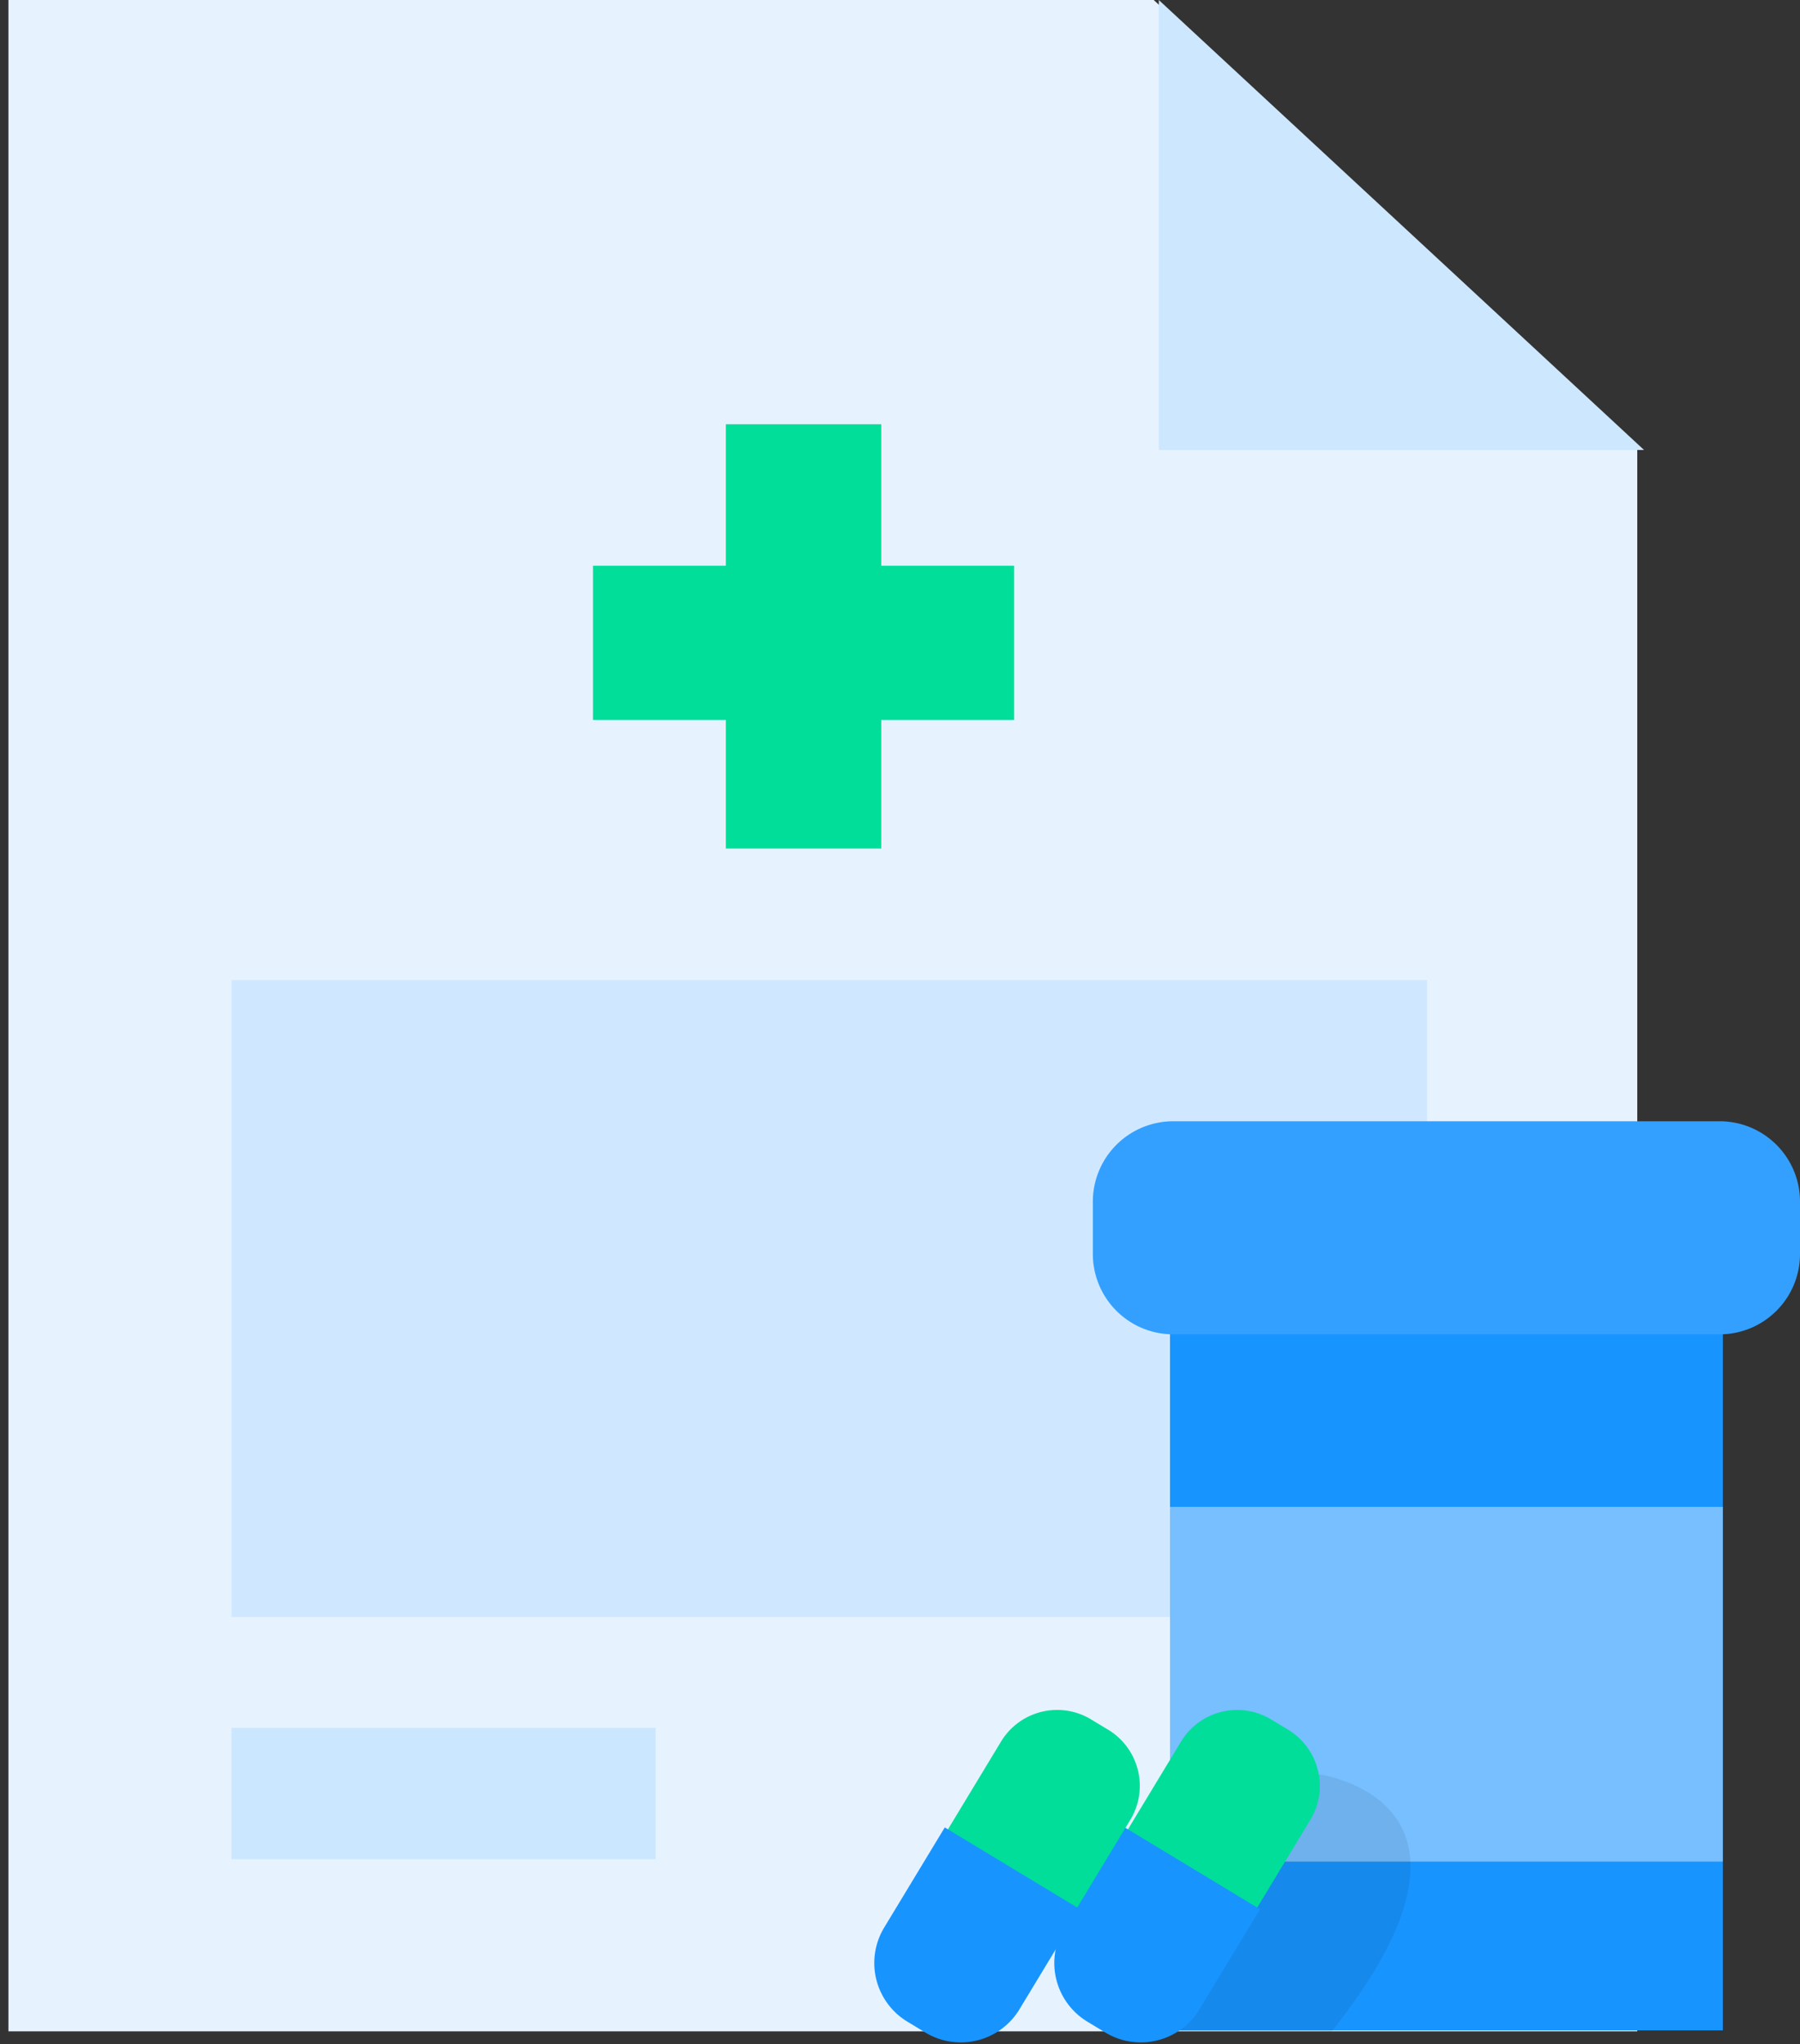 <svg width="140" height="159" xmlns="http://www.w3.org/2000/svg" xmlns:xlink="http://www.w3.org/1999/xlink" xmlns:svgjs="http://svgjs.com/svgjs" viewBox="935 1209 140 159"><rect x="935" y="1209" width="140" height="159" fill="#333333" stroke="none"/><svg width="128" height="158" xmlns="http://www.w3.org/2000/svg" xmlns:xlink="http://www.w3.org/1999/xlink" xmlns:svgjs="http://svgjs.com/svgjs" viewBox="0.657 0 126.687 158" fill="#e6f3ff" x="935" y="1209"><svg xmlns="http://www.w3.org/2000/svg" xmlns:xlink="http://www.w3.org/1999/xlink" width="128" height="158" viewBox="1 0 126.588 157.877"><path paint-order="stroke fill markers" fill-rule="evenodd" d="M127.588 34.852v123.025H1V0h89.009l37.58 34.852"/></svg></svg><svg width="38" height="35" xmlns="http://www.w3.org/2000/svg" xmlns:xlink="http://www.w3.org/1999/xlink" xmlns:svgjs="http://svgjs.com/svgjs" viewBox="0.131 0 37.739 35" fill="#cde7ff" x="1025" y="1209"><svg xmlns="http://www.w3.org/2000/svg" xmlns:xlink="http://www.w3.org/1999/xlink" width="38" height="35" viewBox="0.009 0 37.579 34.852"><path paint-order="stroke fill markers" fill-rule="evenodd" d="M.009 0v34.852h37.58L.008 0z"/></svg></svg><svg width="13" height="33" xmlns="http://www.w3.org/2000/svg" xmlns:xlink="http://www.w3.org/1999/xlink" xmlns:svgjs="http://svgjs.com/svgjs" viewBox="0.455 0 12.089 33" fill="#00de9a" x="991" y="1242"><svg xmlns="http://www.w3.org/2000/svg" xmlns:xlink="http://www.w3.org/1999/xlink" width="13" height="33" viewBox="0.985 0.961 11.667 31.847"><path paint-order="stroke fill markers" fill-rule="evenodd" d="M.985.961H12.65v31.847H.985V.96z"/></svg></svg><svg width="33" height="12" xmlns="http://www.w3.org/2000/svg" xmlns:xlink="http://www.w3.org/1999/xlink" xmlns:svgjs="http://svgjs.com/svgjs" viewBox="0.122 0 32.757 12" fill="#00de9a" x="981" y="1253"><svg xmlns="http://www.w3.org/2000/svg" xmlns:xlink="http://www.w3.org/1999/xlink" width="33" height="12" viewBox="0.891 0.047 31.846 11.666"><path paint-order="stroke fill markers" fill-rule="evenodd" d="M32.737.047v11.667H.891V.047h31.846z"/></svg></svg><svg width="93" height="50" xmlns="http://www.w3.org/2000/svg" xmlns:xlink="http://www.w3.org/1999/xlink" xmlns:svgjs="http://svgjs.com/svgjs" viewBox="0 0.227 93 49.547" fill="#1894ff" opacity=".11" x="953" y="1285"><svg xmlns="http://www.w3.org/2000/svg" xmlns:xlink="http://www.w3.org/1999/xlink" width="93" height="50" viewBox="0.406 0.382 92.565 49.315"><path paint-order="stroke fill markers" fill-rule="evenodd" d="M.406.382h92.566v49.315H.406V.382z"/></svg></svg><svg width="43" height="65" xmlns="http://www.w3.org/2000/svg" xmlns:xlink="http://www.w3.org/1999/xlink" xmlns:svgjs="http://svgjs.com/svgjs" viewBox="0 0.074 43 64.852" fill="#1894ff" x="1026" y="1302"><svg xmlns="http://www.w3.org/2000/svg" xmlns:xlink="http://www.w3.org/1999/xlink" width="43" height="65" viewBox="0.194 0.595 42.576 64.213"><path paint-order="stroke fill markers" fill-rule="evenodd" d="M.194.595H42.77v64.213H.194V.595z"/></svg></svg><svg width="55" height="17" xmlns="http://www.w3.org/2000/svg" xmlns:xlink="http://www.w3.org/1999/xlink" xmlns:svgjs="http://svgjs.com/svgjs" viewBox="0 0.214 55 16.573" fill="#1894ff" x="1020" y="1296"><svg xmlns="http://www.w3.org/2000/svg" xmlns:xlink="http://www.w3.org/1999/xlink" width="55" height="17" viewBox="0.5 0.429 53.964 16.261"><path paint-order="stroke fill markers" fill-rule="evenodd" d="M6.64.429h41.684a6.135 6.135 0 0 1 6.14 6.14v3.98a6.134 6.134 0 0 1-6.14 6.14H6.64A6.134 6.134 0 0 1 .5 10.55V6.57A6.135 6.135 0 0 1 6.64.43z"/></svg></svg><svg width="55" height="17" xmlns="http://www.w3.org/2000/svg" xmlns:xlink="http://www.w3.org/1999/xlink" xmlns:svgjs="http://svgjs.com/svgjs" viewBox="0 0.214 55 16.573" fill="#e6f3ff" opacity=".129" x="1020" y="1296"><svg xmlns="http://www.w3.org/2000/svg" xmlns:xlink="http://www.w3.org/1999/xlink" width="55" height="17" viewBox="0.5 0.429 53.964 16.261"><path paint-order="stroke fill markers" fill-rule="evenodd" d="M6.64.429h41.684a6.135 6.135 0 0 1 6.14 6.14v3.98a6.134 6.134 0 0 1-6.14 6.14H6.64A6.134 6.134 0 0 1 .5 10.55V6.57A6.135 6.135 0 0 1 6.64.43z"/></svg></svg><svg width="43" height="28" xmlns="http://www.w3.org/2000/svg" xmlns:xlink="http://www.w3.org/1999/xlink" xmlns:svgjs="http://svgjs.com/svgjs" viewBox="0 0.203 43 27.594" fill="#e6f3ff" opacity=".459" x="1026" y="1326"><svg xmlns="http://www.w3.org/2000/svg" xmlns:xlink="http://www.w3.org/1999/xlink" width="43" height="28" viewBox="0.194 0.277 42.576 27.322"><path paint-order="stroke fill markers" fill-rule="evenodd" d="M.194.277H42.77v27.322H.194V.277z"/></svg></svg><svg width="19" height="20" xmlns="http://www.w3.org/2000/svg" xmlns:xlink="http://www.w3.org/1999/xlink" xmlns:svgjs="http://svgjs.com/svgjs" viewBox="0.294 0 18.411 20" opacity=".078" x="1026" y="1347"><svg xmlns="http://www.w3.org/2000/svg" xmlns:xlink="http://www.w3.org/1999/xlink" width="19" height="20" viewBox="0.194 0.015 18.206 19.777"><path paint-order="stroke fill markers" fill-rule="evenodd" d="M11.287.015s15.277 1.913 1.054 19.777H.194L3.618 2.037l7.67-2.022z"/></svg></svg><svg width="16" height="16" xmlns="http://www.w3.org/2000/svg" xmlns:xlink="http://www.w3.org/1999/xlink" xmlns:svgjs="http://svgjs.com/svgjs" viewBox="0.348 0 15.304 16" fill="#00de9a" x="1022" y="1342"><svg xmlns="http://www.w3.org/2000/svg" xmlns:xlink="http://www.w3.org/1999/xlink" width="16" height="16" viewBox="0.258 0.085 15.13 15.819"><path paint-order="stroke fill markers" fill-rule="evenodd" d="M11.628.806l1.326.802a5.043 5.043 0 0 1 1.705 6.925l-4.458 7.371L.258 9.89l4.459-7.371A5.043 5.043 0 0 1 11.628.806z"/></svg></svg><svg width="16" height="17" xmlns="http://www.w3.org/2000/svg" xmlns:xlink="http://www.w3.org/1999/xlink" xmlns:svgjs="http://svgjs.com/svgjs" viewBox="0 0.139 16 16.722" fill="#1894ff" x="1017" y="1351"><svg xmlns="http://www.w3.org/2000/svg" xmlns:xlink="http://www.w3.org/1999/xlink" width="16" height="17" viewBox="0.038 0.874 15.143 15.827"><path paint-order="stroke fill markers" fill-rule="evenodd" d="M5.24.883l9.942 6.014-4.46 7.37a5.043 5.043 0 0 1-6.924 1.706l-1.326-.802A5.043 5.043 0 0 1 .767 8.245L5.226.875l.013.008z"/></svg></svg><svg width="16" height="16" xmlns="http://www.w3.org/2000/svg" xmlns:xlink="http://www.w3.org/1999/xlink" xmlns:svgjs="http://svgjs.com/svgjs" viewBox="0.348 0 15.303 16" fill="#00de9a" x="1008" y="1342"><svg xmlns="http://www.w3.org/2000/svg" xmlns:xlink="http://www.w3.org/1999/xlink" width="16" height="16" viewBox="0.848 0.086 15.13 15.819"><path paint-order="stroke fill markers" fill-rule="evenodd" d="M12.218.807l1.326.801a5.043 5.043 0 0 1 1.705 6.926l-4.459 7.37L.848 9.89l4.458-7.37A5.043 5.043 0 0 1 12.218.806z"/></svg></svg><svg width="16" height="17" xmlns="http://www.w3.org/2000/svg" xmlns:xlink="http://www.w3.org/1999/xlink" xmlns:svgjs="http://svgjs.com/svgjs" viewBox="0 0.139 16 16.722" fill="#1894ff" x="1003" y="1351"><svg xmlns="http://www.w3.org/2000/svg" xmlns:xlink="http://www.w3.org/1999/xlink" width="16" height="17" viewBox="0.635 0.879 15.143 15.827"><path paint-order="stroke fill markers" fill-rule="evenodd" d="M5.836.887l9.942 6.015-4.459 7.37a5.043 5.043 0 0 1-6.925 1.705l-1.325-.802A5.043 5.043 0 0 1 1.363 8.25L5.823.88l.013.008z"/></svg></svg><svg width="33" height="11" xmlns="http://www.w3.org/2000/svg" xmlns:xlink="http://www.w3.org/1999/xlink" xmlns:svgjs="http://svgjs.com/svgjs" viewBox="0 0.391 33 10.219" fill="#1894ff" opacity=".129" x="953" y="1343"><svg xmlns="http://www.w3.org/2000/svg" width="33" height="11" viewBox="0.406 0.8 31.645 9.799"><path paint-order="stroke fill markers" fill-rule="evenodd" d="M.406.8h31.646v9.8H.406V.8z"/></svg></svg></svg>